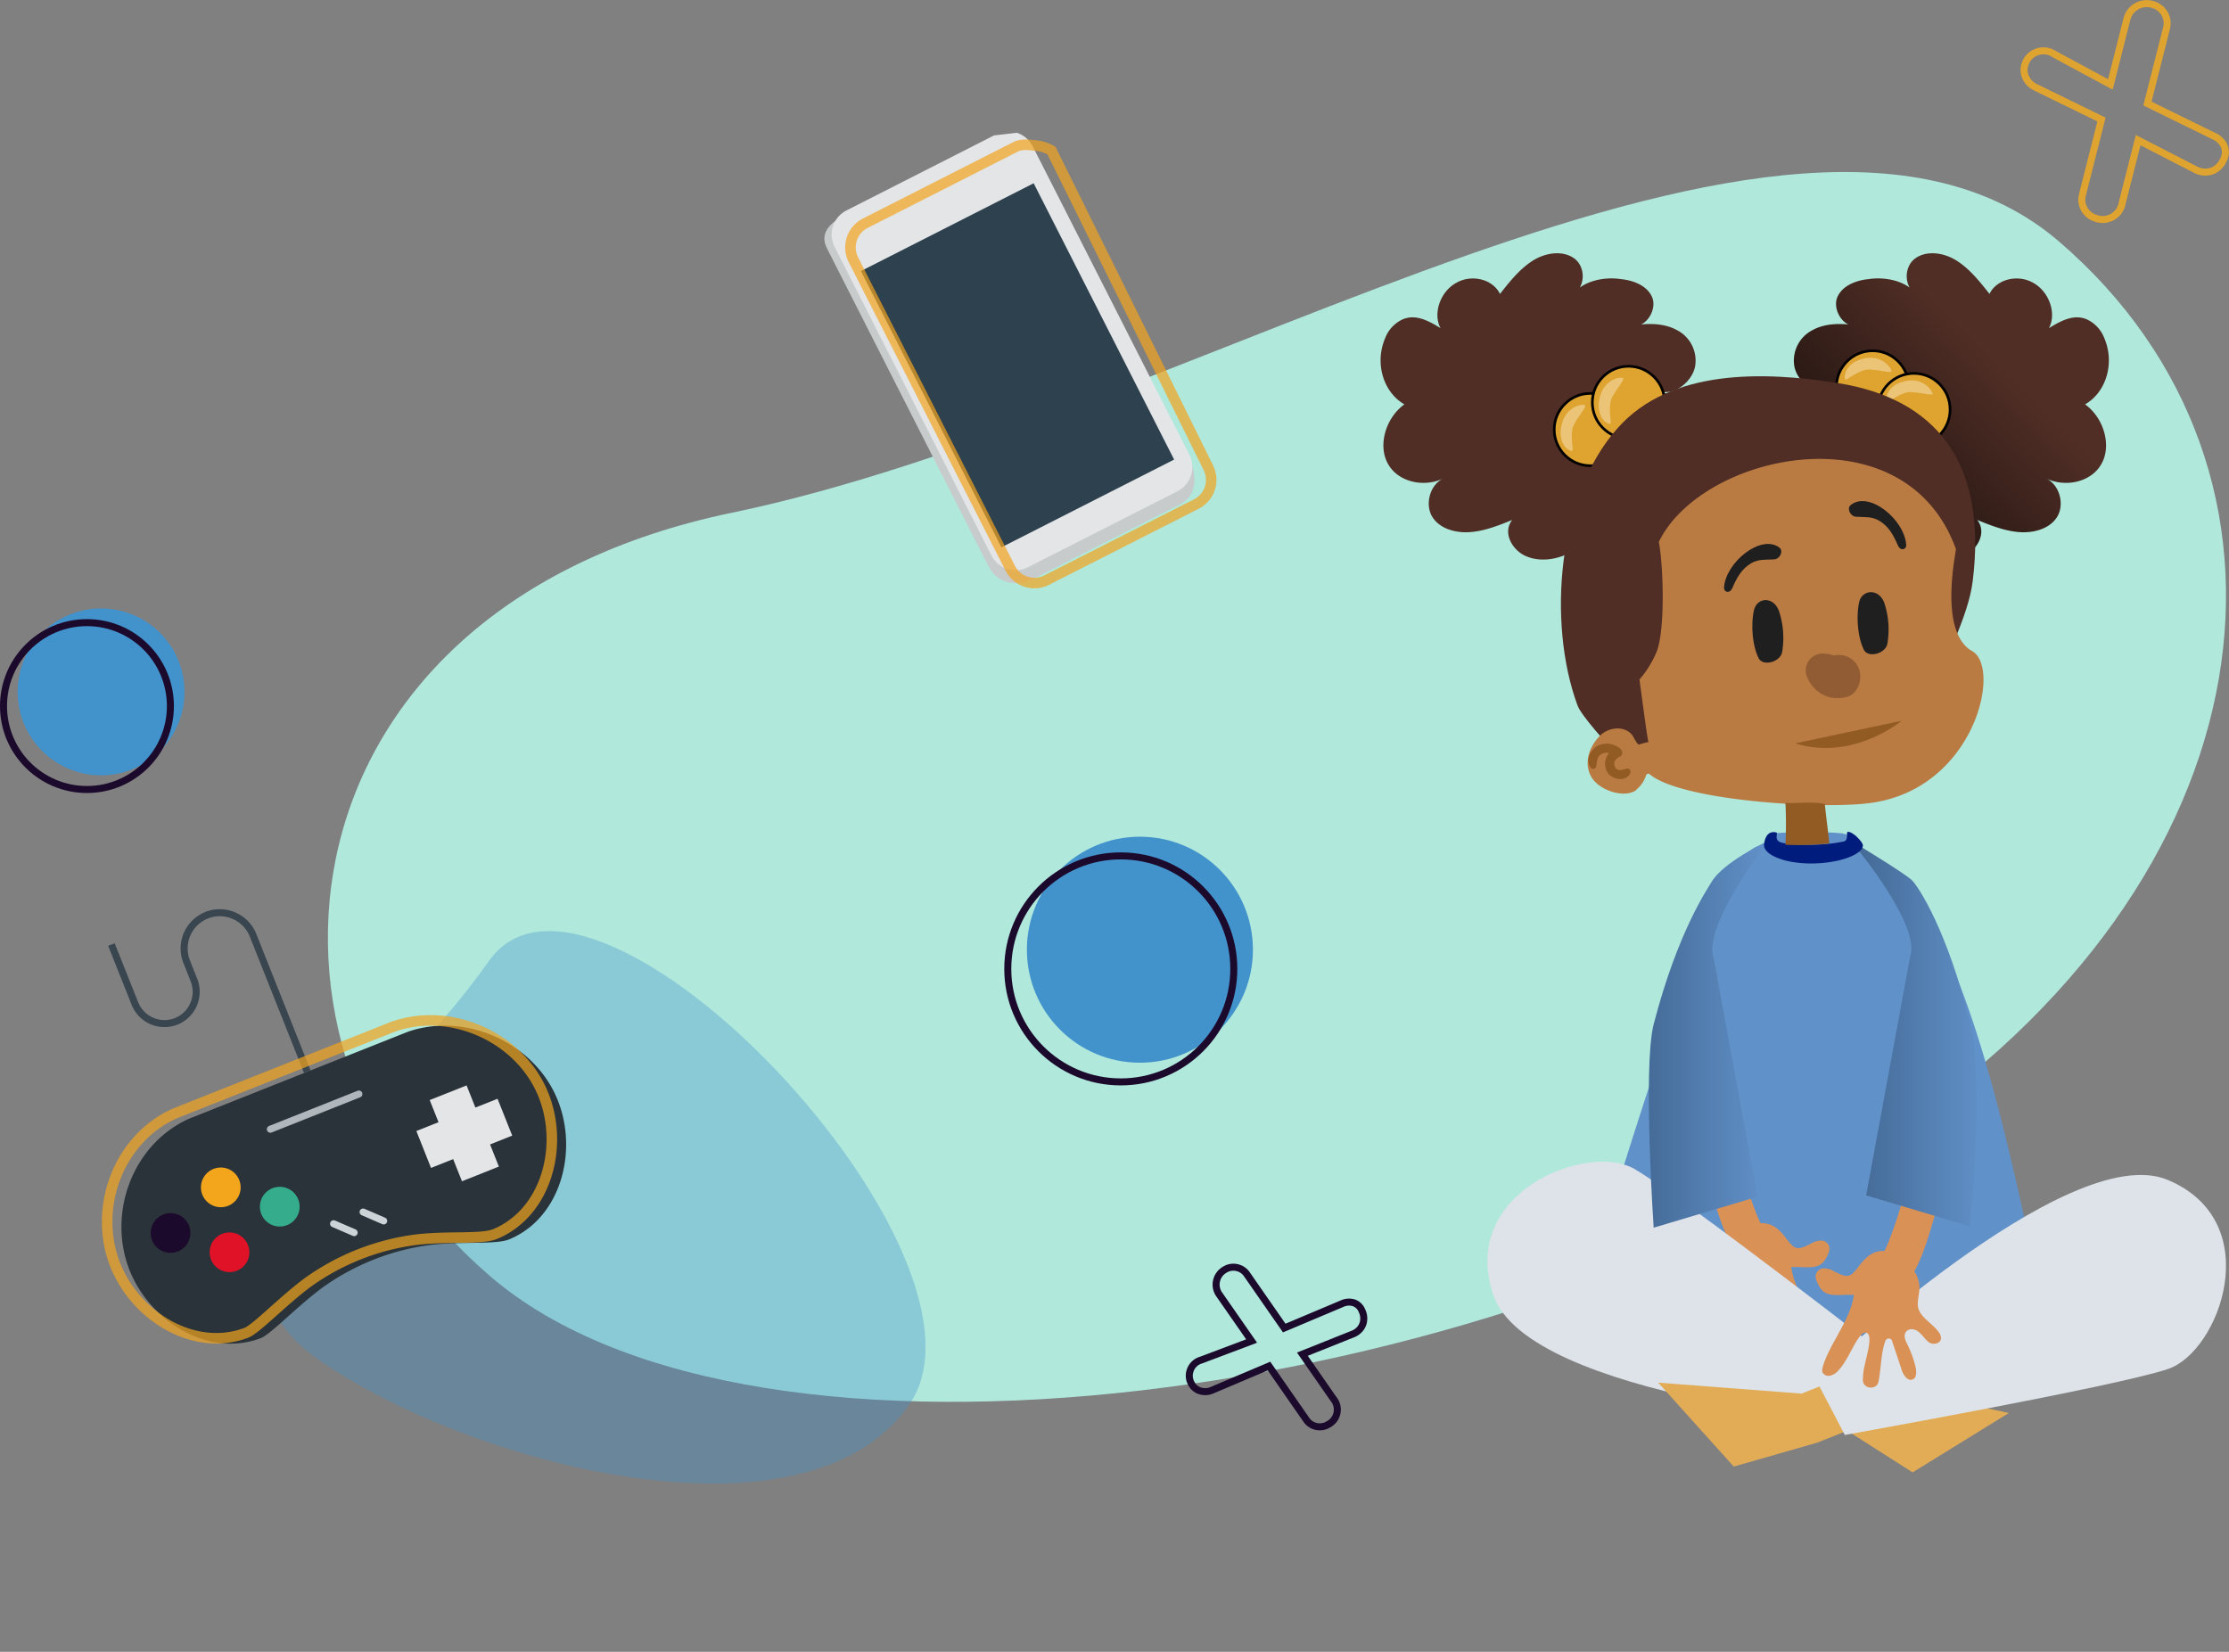 <svg xmlns="http://www.w3.org/2000/svg" xmlns:xlink="http://www.w3.org/1999/xlink" width="634.637" height="470.346" viewBox="0 0 634.637 470.346">
  <rect x="0" y="0" width="634.637" height="470.346" fill="#808080" stroke="none"/>
  <defs>
    <linearGradient id="linear-gradient" x1="-3.488" y1="0.355" x2="-3.949" y2="0.789" gradientUnits="objectBoundingBox">
      <stop offset="0" stop-color="#502e25"/>
      <stop offset="1" stop-color="#201310"/>
    </linearGradient>
    <linearGradient id="linear-gradient-2" x1="0.655" y1="0.355" x2="0.194" y2="0.789" xlink:href="#linear-gradient"/>
    <linearGradient id="linear-gradient-3" x1="-1.391" y1="2.693" x2="-2.373" y2="2.693" xlink:href="#linear-gradient"/>
    <linearGradient id="linear-gradient-4" x1="-3.004" y1="-1.683" x2="-3.875" y2="-1.683" gradientUnits="objectBoundingBox">
      <stop offset="0" stop-color="#e2ac56"/>
      <stop offset="1" stop-color="#d99156"/>
    </linearGradient>
    <linearGradient id="linear-gradient-5" x1="-0.639" y1="0.421" x2="-1.51" y2="0.421" xlink:href="#linear-gradient-4"/>
    <linearGradient id="linear-gradient-6" x1="0.998" y1="0.498" x2="-0.001" y2="0.498" gradientUnits="objectBoundingBox">
      <stop offset="0" stop-color="#fff"/>
      <stop offset="0" stop-color="#6191c9"/>
      <stop offset="1" stop-color="#446a96"/>
    </linearGradient>
    <linearGradient id="linear-gradient-7" x1="1.002" y1="0.5" x2="-0.001" y2="0.5" xlink:href="#linear-gradient-6"/>
    <clipPath id="clip-path">
      <rect id="Retângulo_1505" data-name="Retângulo 1505" width="127.523" height="135.794" transform="translate(134.891 0) rotate(83.39)" fill="none"/>
    </clipPath>
  </defs>
  <g id="Grupo_557" data-name="Grupo 557" transform="translate(-41.214 -148.312)">
    <g id="Grupo_307" data-name="Grupo 307" transform="translate(-108.786 34.884)">
      <g id="Grupo_302" data-name="Grupo 302" transform="translate(243.352 114.457)">
        <g id="Grupo_287" data-name="Grupo 287">
          <g id="Grupo_262" data-name="Grupo 262">
            <path id="Caminho_482" data-name="Caminho 482" d="M153.485,366.621c76.155,65.444,285.117,34.452,396.788-39.2S676.324,137.445,600.169,72s-247.4,50.192-377.78,77.219S77.33,301.177,153.485,366.621Z" transform="translate(-107.289 -4.267)" fill="#b0e8dc"/>
            <path id="Caminho_531" data-name="Caminho 531" d="M34.012,2.865A4.619,4.619,0,0,0,31.163.335,4.748,4.748,0,0,0,24.722,4L20.915,19.026,7.257,12a5.18,5.18,0,0,0-2.21-.639,4.652,4.652,0,0,0-2.167.415A4.973,4.973,0,0,0,.471,14.3,3.859,3.859,0,0,0,.316,17.68a4.766,4.766,0,0,0,2.391,2.288l15.98,7.839L14.12,45.859a4.524,4.524,0,0,0,.259,3.091,4.584,4.584,0,0,0,2.8,2.512,4.9,4.9,0,0,0,6.492-3.643l3.9-15.428,13.494,7.278a4.61,4.61,0,0,0,4.455.363,4.464,4.464,0,0,0,2.426-2.59,4.162,4.162,0,0,0-.052-3.315,4.836,4.836,0,0,0-2.348-2.409L29.7,23.974,34.271,5.921A4.524,4.524,0,0,0,34.012,2.865Z" transform="translate(305.542 381.26) rotate(131)" fill="none" stroke="#1c0a2d" stroke-miterlimit="10" stroke-width="2"/>
            <path id="Caminho_698" data-name="Caminho 698" d="M119.642,642.885a5.485,5.485,0,0,0,3.384,3,5.639,5.639,0,0,0,7.649-4.347L135.2,623.69l16.221,8.346a6.151,6.151,0,0,0,2.625.759,5.526,5.526,0,0,0,2.574-.492,5.907,5.907,0,0,0,2.861-3,4.583,4.583,0,0,0,.185-4.009,5.66,5.66,0,0,0-2.84-2.717l-18.979-9.31,5.424-21.44a5.372,5.372,0,0,0-.308-3.671,5.445,5.445,0,0,0-3.322-2.984,5.824,5.824,0,0,0-7.711,4.327l-4.635,18.323-16.026-8.643a5.475,5.475,0,0,0-5.291-.431,5.3,5.3,0,0,0-2.881,3.076,4.942,4.942,0,0,0,.062,3.937,5.743,5.743,0,0,0,2.789,2.861l18.815,9.2-5.424,21.44A5.373,5.373,0,0,0,119.642,642.885Z" transform="translate(380.218 -584.815)" fill="none" stroke="#dfa330" stroke-miterlimit="10" stroke-width="2"/>
            <g id="Grupo_260" data-name="Grupo 260" transform="translate(193.581 237.214)">
              <circle id="Elipse_317" data-name="Elipse 317" cx="32.177" cy="32.177" r="32.177" transform="translate(5.44)" fill="#4292cc"/>
              <circle id="Elipse_318" data-name="Elipse 318" cx="32.177" cy="32.177" r="32.177" transform="translate(0 5.465)" fill="none" stroke="#1c0a2d" stroke-miterlimit="10" stroke-width="2"/>
            </g>
          </g>
        </g>
        <g id="tela2" transform="translate(299.737 71.091)">
          <path id="Caminho_935" data-name="Caminho 935" d="M159.784,77.253c3.861.368,7.722,2.023,9.009,5.332,1.287,3.493-1.839,8.642-5.7,7.906,4.413-.735,9.009-.735,12.687,1.287a9.745,9.745,0,0,1,5.148,10.48c-.919,4.229-5.7,8.09-9.929,6.987,4.229,1.471,8.09,3.493,10.48,6.987s3.31,8.458,1.1,12.5c-2.206,4.229-7.538,6.8-11.584,5.148,2.758,3.126,4.964,7.722,2.942,11.767-1.839,3.677-6.251,5.7-10.3,5.7s-7.538-1.839-11.032-3.493c-3.493,7.355-13.422,11.4-20.225,8.09-3.677-1.839-6.251-6.619-3.493-10.113-4.045,1.655-8.274,3.31-12.5,3.493s-8.642-1.287-10.48-4.781-.368-9.009,3.677-10.664c-5.884,2.942-13.422,1.1-16.18-4.229-2.758-5.148-.552-12.871,4.781-16.732-6.068-3.493-8.458-11.767-5.516-18.754a9.745,9.745,0,0,1,4.781-5.332c3.861-1.839,7.722.368,11.032,2.39-2.206-4.045-.184-10.3,4.413-12.871,4.413-2.574,10.48-1.1,12.5,3.126,2.758-3.493,5.516-6.987,9.193-9.377s8.642-3.126,11.951-.735,3.31,8.274-.552,10.48C148.752,77.8,155,76.517,159.784,77.253Z" transform="translate(-91.418 -69.902)" fill="url(#linear-gradient)"/>
          <path id="Caminho_936" data-name="Caminho 936" d="M52.971,77.253c-3.861.368-7.722,2.023-9.009,5.332-1.287,3.493,1.839,8.642,5.7,7.906-4.413-.735-9.009-.735-12.687,1.287a9.745,9.745,0,0,0-5.148,10.48c.919,4.229,5.7,8.09,9.929,6.987-4.229,1.471-8.09,3.493-10.48,6.987s-3.31,8.458-1.1,12.5c2.206,4.229,7.538,6.8,11.584,5.148-2.758,3.126-4.964,7.722-2.942,11.767,1.839,3.677,6.251,5.7,10.3,5.7s7.538-1.839,11.032-3.493c3.493,7.355,13.422,11.4,20.225,8.09,3.677-1.839,6.251-6.619,3.493-10.113,4.045,1.655,8.274,3.31,12.5,3.493s8.642-1.287,10.48-4.781.368-9.009-3.677-10.664c5.884,2.942,13.422,1.1,16.18-4.229,2.758-5.148.552-12.871-4.78-16.732,6.068-3.493,8.458-11.767,5.516-18.754a9.746,9.746,0,0,0-4.78-5.332c-3.861-1.839-7.722.368-11.032,2.39,2.206-4.045.184-10.3-4.413-12.871-4.413-2.574-10.48-1.1-12.5,3.126C84.6,77.988,81.837,74.495,78.16,72.1s-8.642-3.126-11.951-.735-3.31,8.274.552,10.48C64,77.8,57.751,76.517,52.971,77.253Z" transform="translate(85.999 -69.902)" fill="url(#linear-gradient-2)"/>
          <circle id="Elipse_382" data-name="Elipse 382" cx="10.296" cy="10.296" r="10.296" transform="translate(129.776 27.759)" fill="#dfa330" stroke="#000" stroke-miterlimit="10" stroke-width="0.75"/>
          <path id="Caminho_937" data-name="Caminho 937" d="M62.616,92c.184,1.1,2.023-1.287,5.516-2.39,2.574-.735,8.09,1.287,7.722.184-.184-1.1-3.126-4.964-8.458-3.31C63.167,87.589,62.432,90.9,62.616,92Z" transform="translate(69.551 -56.336)" fill="#ebc477"/>
          <circle id="Elipse_383" data-name="Elipse 383" cx="10.296" cy="10.296" r="10.296" transform="translate(141.544 34.195)" fill="#dfa330" stroke="#000" stroke-miterlimit="10" stroke-width="0.75"/>
          <path id="Caminho_938" data-name="Caminho 938" d="M56.216,95.5c.184,1.1,2.023-1.287,5.516-2.39,2.574-.735,8.09,1.287,7.722.184S66.328,88.331,61,89.985C56.767,91.089,56.032,94.4,56.216,95.5Z" transform="translate(87.718 -53.4)" fill="#ebc477"/>
          <circle id="Elipse_384" data-name="Elipse 384" cx="10.296" cy="10.296" r="10.296" transform="translate(49.427 39.895)" fill="#dfa330" stroke="#000" stroke-miterlimit="10" stroke-width="0.75"/>
          <path id="Caminho_939" data-name="Caminho 939" d="M112.953,106.484c1.1.368-.184-2.39.368-6.068.368-2.574,4.6-6.619,3.493-6.987s-5.7.735-6.619,6.068C109.276,104.094,111.85,106.3,112.953,106.484Z" transform="translate(-58.745 -50.225)" fill="#ebc477"/>
          <circle id="Elipse_385" data-name="Elipse 385" cx="10.296" cy="10.296" r="10.296" transform="translate(60.275 32.172)" fill="#dfa330" stroke="#000" stroke-miterlimit="10" stroke-width="0.75"/>
          <path id="Caminho_940" data-name="Caminho 940" d="M107.053,102.284c1.1.368-.184-2.39.368-6.068.368-2.574,4.6-6.619,3.493-6.987s-5.7.735-6.619,6.068C103.376,99.894,105.95,102.1,107.053,102.284Z" transform="translate(-41.997 -53.748)" fill="#ebc477"/>
          <path id="Caminho_941" data-name="Caminho 941" d="M155.078,179.873c3.493-9.745,10.48-22.248,11.767-32.544,4.229-33.831-10.48-52.034-38.428-56.447-20.777-3.31-47.621-4.229-62.7,12.871-17.1,19.122-20.041,55.343-11.4,78.878.919,2.758,8.826,11.583,11.032,13.606s6.251-1.1,8.826-2.39Z" transform="translate(1.727 -53.929)" fill="url(#linear-gradient-3)"/>
          <path id="Caminho_942" data-name="Caminho 942" d="M51.872,180.539c2.574-2.574,7.355-2.942,9.377.184.184.368,1.287,2.39,1.655,2.39a15.317,15.317,0,0,1,2.758-.735c-.184,0-1.287-8.274-2.574-17.835a28.215,28.215,0,0,0,4.964-8.09c2.39-6.435,1.839-24.27.552-31.073,12.135-25.19,70.053-38.06,84.578,2.022.184.368-5.148,23.535,4.6,29.051,8.642,4.781.552,40.083-29.97,43.392-14.709,1.655-52.953-.919-61.779-8.274-.368-.368-.919-.184-1.1.368a8.539,8.539,0,0,1-2.39,3.677l-.552.552c-3.677,2.39-11.4-.368-13.054-4.781C47.275,187.342,49.3,183.113,51.872,180.539Z" transform="translate(10.61 -43.196)" fill="#ba7b43"/>
          <path id="Caminho_943" data-name="Caminho 943" d="M86.914,126.717a24.122,24.122,0,0,1,.919,11.584c-.368,2.942-5.7,4.413-6.8,1.655-1.839-3.861-2.023-9.745-1.287-13.238C80.479,122.856,85.259,122.3,86.914,126.717Z" transform="translate(26.498 -24.86)" fill="#201f20"/>
          <path id="Caminho_944" data-name="Caminho 944" d="M70.614,125.354a24.121,24.121,0,0,1,.919,11.584c-.368,2.942-5.7,4.413-6.8,1.655-1.839-3.861-2.023-9.745-1.287-13.238C64.179,121.677,68.959,121.125,70.614,125.354Z" transform="translate(72.768 -25.887)" fill="#201f20"/>
          <path id="Caminho_945" data-name="Caminho 945" d="M105.2,146.689a5.818,5.818,0,0,1,6.987.735,1.314,1.314,0,0,1-.368,2.206c-1.1.552-1.839,1.471-1.287,2.758.552,1.471,2.206.919,3.31.552a.911.911,0,0,1,1.1,1.1c-.919,2.758-4.964,2.206-6.435.184a4.7,4.7,0,0,1,.368-5.7,3.191,3.191,0,0,0-2.574.552c-.919.735-.919,2.206-1.1,3.31a.9.9,0,0,1-1.655.184C102.255,150.55,103.358,147.976,105.2,146.689Z" transform="translate(-43.818 -6.22)" fill="#915b23"/>
          <path id="VENTA_6_" d="M67.71,138.36a4.836,4.836,0,0,1,5.148-6.435,10.608,10.608,0,0,1,2.574.552h0c-.552-.184-.368-.184,0,0a6.055,6.055,0,0,1,7.171,3.861c1.1,2.942-.368,7.171-3.493,7.906C74.329,145.531,69.733,143.325,67.71,138.36Z" transform="translate(53.608 -17.933)" fill="#774928" opacity="0.6"/>
          <g id="ROUPA_5_" transform="translate(59.172 164.826)">
            <g id="FRENTE_6_">
              <path id="Caminho_946" data-name="Caminho 946" d="M68.019,163.406c-.368-.735-.552-1.471-.919-2.206A11.247,11.247,0,0,0,68.019,163.406Z" transform="translate(9.94 -158.161)" fill="#6191c9"/>
              <path id="Caminho_947" data-name="Caminho 947" d="M68.619,161.923c-.368-.735-.552-1.287-.919-2.023A9.853,9.853,0,0,0,68.619,161.923Z" transform="translate(8.236 -159.251)" fill="#6191c9"/>
              <path id="Caminho_948" data-name="Caminho 948" d="M68.338,159.9Z" transform="translate(7.598 -159.251)" fill="#6191c9"/>
              <path id="Caminho_949" data-name="Caminho 949" d="M67.784,161.368c0-.184-.184-.184-.184-.368C67.6,161.184,67.6,161.184,67.784,161.368Z" transform="translate(9.256 -158.328)" fill="#6191c9"/>
              <path id="Caminho_950" data-name="Caminho 950" d="M115.788,162.954a5.887,5.887,0,0,0-4.964-3.126c-6.619-.552-18.754-.184-18.938.184,0,.184-.552,1.1-.552,1.287a3.227,3.227,0,0,0-.735.919c0,.184-.919.735-.919.919-.368.552-1.287.184-2.022.368C75.521,166.631,51.251,248.451,39.3,287.063c67.479,22.983,92.3,21.145,129.073,4.045-8.09-32.544-21.7-115.284-51.115-126.315A5.634,5.634,0,0,1,115.788,162.954Z" transform="translate(-39.3 -159.547)" fill="#6191c9"/>
            </g>
          </g>
          <g id="ESQUERDA_10_" transform="translate(90.797 250.856)">
            <g id="Grupo_298" data-name="Grupo 298" transform="translate(0 0)">
              <g id="Grupo_297" data-name="Grupo 297">
                <path id="Caminho_951" data-name="Caminho 951" d="M91.585,207.556a50.888,50.888,0,0,0,1.839,9.193A114.255,114.255,0,0,0,97.1,227.965c1.471,4.045,3.861,7.722,4.413,11.951.368,3.677-4.229,5.516-6.8,3.31-6.068-4.964-8.642-16.18-10.848-23.351-.919-3.31-1.839-6.619-2.574-9.929C83.679,206.821,88.827,204.982,91.585,207.556Z" transform="translate(-81.289 -206.337)" fill="#d99156"/>
                <g id="Grupo_296" data-name="Grupo 296" transform="translate(1.287 25.305)">
                  <path id="Caminho_952" data-name="Caminho 952" d="M105.835,253.012a4.569,4.569,0,0,1,.184,1.471,1.913,1.913,0,0,1-2.39,1.1,4.375,4.375,0,0,1-2.39-1.655c-3.126-3.31-5.516-11.4-7.906-10.48-1.655.736-.184,5.7.552,9.009a18.133,18.133,0,0,1,.552,4.413c0,2.574-3.861,2.942-4.413.552-.735-3.31-.735-8.642-2.023-11.767a.991.991,0,0,0-1.839,0l-2.942,8.826c-.552,1.287-1.655,2.758-2.942,2.206-1.1-.368-1.1-2.023-.919-3.126a29.921,29.921,0,0,1,2.39-6.8c.552-1.1,1.287-2.574.368-3.677s-2.758-.735-3.677.184c-1.1.919-1.839,2.206-2.942,2.942-1.287.735-3.31.184-3.31-1.287a3.409,3.409,0,0,1,.368-1.287c1.839-2.942,6.251-4.781,6.251-8.274,0-2.574-.919-4.413-.184-6.8.552-2.022,1.1-2.942,2.758-3.677a7.992,7.992,0,0,0,3.861-2.574c1.1-1.471,1.839-2.206,3.677-2.206a6.931,6.931,0,0,1,4.6,2.023c1.287,1.1,2.39,2.942,3.677,4.229,1.655,1.655,3.31.552,5.332-.368a5.673,5.673,0,0,1,3.31-.919,2.366,2.366,0,0,1,2.023,2.758,5.506,5.506,0,0,1-.735,1.839c-1.839,4.045-5.332,2.758-10.113,2.942C97.928,239.773,103.812,246.209,105.835,253.012Z" transform="translate(-72.187 -220.1)" fill="#d99156"/>
                </g>
              </g>
            </g>
          </g>
          <path id="Caminho_953" data-name="Caminho 953" d="M108.2,258.809l-39.9-8.642L53.409,238.4,44.4,249.983l15.629,12.5,20.777,13.238Z" transform="translate(70.667 71.409)" fill="url(#linear-gradient-4)"/>
          <path id="Caminho_954" data-name="Caminho 954" d="M172.169,285.63s-98.92-7.722-109.032-36.957,26.66-43.76,40.083-36.038S178.6,268.531,178.6,268.531Z" transform="translate(-30.993 48.081)" fill="#dde3e8"/>
          <path id="Caminho_955" data-name="Caminho 955" d="M64,246.561l40.818,3.126,17.467-6.987,5.516,13.606-18.57,7.355-23.719,6.8Z" transform="translate(15.03 75.015)" fill="url(#linear-gradient-5)"/>
          <path id="Caminho_956" data-name="Caminho 956" d="M10.773,270.486s71.891-68.4,100.39-56.447,14.709,49.092,0,53.873c-14.709,4.964-91.933,18.754-91.933,18.754Z" transform="translate(112.935 49.803)" fill="#dde3e8"/>
          <path id="Caminho_957" data-name="Caminho 957" d="M114.73,162.655s-17.651,22.8-14.341,31.625l12.5,67.846-29.6,8.826s-3.126-45.6,0-57.918c6.8-26.293,15.261-38.428,16.548-40.634,3.31-5.516,15.629-11.4,15.629-11.4" transform="translate(-5.547 6.497)" fill="url(#linear-gradient-6)"/>
          <g id="ESQUERDA_7_" transform="translate(123.869 258.762)">
            <g id="Grupo_301" data-name="Grupo 301" transform="translate(0)">
              <g id="Grupo_300" data-name="Grupo 300" transform="translate(0)">
                <path id="Caminho_958" data-name="Caminho 958" d="M64.15,211.856a50.89,50.89,0,0,1-1.839,9.193,114.261,114.261,0,0,1-3.677,11.216c-1.471,4.045-3.861,7.722-4.413,11.951-.368,3.677,4.229,5.516,6.8,3.31,6.068-4.964,8.642-16.18,10.848-23.351.919-3.31,1.839-6.619,2.574-9.929C72.056,211.121,66.907,209.282,64.15,211.856Z" transform="translate(-37.466 -210.637)" fill="#d99156"/>
                <g id="Grupo_299" data-name="Grupo 299" transform="translate(0 25.306)">
                  <path id="Caminho_959" data-name="Caminho 959" d="M56.946,257.312a4.57,4.57,0,0,0-.184,1.471,1.913,1.913,0,0,0,2.39,1.1,4.375,4.375,0,0,0,2.39-1.655c3.126-3.31,5.516-11.4,7.906-10.48,1.655.735.184,5.7-.552,9.009a18.134,18.134,0,0,0-.552,4.413c0,2.574,3.861,2.942,4.413.552.735-3.31.735-8.642,2.023-11.767a.991.991,0,0,1,1.839,0l2.942,8.826c.552,1.287,1.655,2.758,2.942,2.206,1.1-.368,1.1-2.022.919-3.126a29.922,29.922,0,0,0-2.39-6.8c-.552-1.1-1.287-2.574-.368-3.677s2.758-.735,3.677.184c1.1.919,1.839,2.206,2.942,2.942,1.287.735,3.31.184,3.31-1.287a3.409,3.409,0,0,0-.368-1.287c-1.839-2.942-6.251-4.781-6.251-8.274,0-2.574.919-4.413.184-6.8-.552-2.023-1.1-2.942-2.758-3.677a7.992,7.992,0,0,1-3.861-2.574c-1.1-1.471-1.839-2.206-3.677-2.206a6.931,6.931,0,0,0-4.6,2.023c-1.287,1.1-2.39,2.942-3.677,4.229-1.655,1.655-3.31.552-5.332-.368a5.673,5.673,0,0,0-3.31-.919,2.366,2.366,0,0,0-2.023,2.758,5.505,5.505,0,0,0,.735,1.839c1.839,4.045,5.332,2.758,10.113,2.942C64.852,244.074,58.968,250.509,56.946,257.312Z" transform="translate(-54.9 -224.4)" fill="#d99156"/>
                </g>
              </g>
            </g>
          </g>
          <path id="Caminho_960" data-name="Caminho 960" d="M49.378,162.435s18.387,22.248,15.077,30.889l-12.5,67.846L81.554,270s4.229-40.818,0-57.918c-6.435-26.293-14.709-38.8-16.548-40.634S50.113,161.7,50.113,161.7" transform="translate(86.282 7.084)" fill="url(#linear-gradient-7)"/>
          <path id="GOLA_6_" d="M67,163.361c0,2.574,5.516,5.148,13.422,5.148s14.709-2.574,14.709-5.148c0-.919-2.758-3.861-4.229-3.861-.735,0,.368,2.39-1.287,2.758a46.787,46.787,0,0,1-9.561.919c-3.126,0-6.251,0-8.458-.735-1.839-.735-.552-2.574-1.1-2.758C67.552,158.948,67,162.258,67,163.361Z" transform="translate(42.183 5.239)" fill="#001d7e"/>
          <path id="PESCOÇO_5_" d="M72.2,155.026c1.471.368,8.09-.552,11.216.368.735,6.8.552,4.413,1.287,11.216a81.013,81.013,0,0,1-12.5.368A114.039,114.039,0,0,0,72.2,155.026Z" transform="translate(43.051 1.44)" fill="#915b23"/>
          <path id="BOCA_17_" d="M76.587,120.64c.184,1.471-1.655,2.023-2.39.184-1.287-2.942-2.574-5.332-5.332-6.987-2.206-1.287-4.413-.919-6.619-1.1-1.655-.184-2.574-2.39-1.471-3.31C65.923,105.2,76.035,113.469,76.587,120.64Z" transform="translate(73.047 -37.721)" fill="#201f20"/>
          <path id="BOCA_16_" d="M79.651,127.209c-.184,1.471,1.655,2.023,2.39.184,1.287-2.942,2.574-5.332,5.332-6.987,2.206-1.287,4.413-.919,6.619-1.1,1.655-.184,2.574-2.39,1.471-3.31C90.315,111.948,80.2,120.038,79.651,127.209Z" transform="translate(18.133 -32.155)" fill="#201f20"/>
          <path id="Caminho_961" data-name="Caminho 961" d="M91.338,142.3S77.548,153.884,61,148.735" transform="translate(57.009 -9.186)" fill="#915b23"/>
        </g>
      </g>
      <path id="Caminho_482-2" data-name="Caminho 482" d="M120.714,6.778C68.907,6.778,0-19.724,0,32.08S34.116,177.249,85.923,177.249,172.521,6.778,120.714,6.778Z" transform="matrix(0.574, -0.819, 0.819, 0.574, 214.318, 482.108)" fill="#4292cc" opacity="0.35"/>
      <g id="Grupo_304" data-name="Grupo 304" transform="translate(363.678 144.391)">
        <g id="Grupo_236" data-name="Grupo 236" transform="translate(0 0)" clip-path="url(#clip-path)">
          <path id="Caminho_505" data-name="Caminho 505" d="M704.8,220.922c5.193-2.638,97.3,69.74,97.3,69.74s4.678,9.291-2.732,13.1L758.3,324.643c-6.765,3.434-11.508.477-13.3-3.069s-43.8-86.235-46.051-90.66S699.611,223.56,704.8,220.922Zm0,0" transform="translate(-677.143 -191.093)" fill="#c7cbcb"/>
          <path id="Caminho_506" data-name="Caminho 506" d="M757.621,228.989a7.737,7.737,0,0,0-10.385-3.387l-42.617,21.669a7.719,7.719,0,0,0-3.387,10.376L745.87,345.5a7.737,7.737,0,0,0,10.385,3.387l42.617-21.659a7.737,7.737,0,0,0,3.387-10.385Zm0,0" transform="translate(-677.286 -218.313)" fill="#e3e5e7"/>
        </g>
        <path id="Caminho_507" data-name="Caminho 507" d="M749.3,335.405l49.176-24.99L758.486,231.74l-49.175,25Zm0,0" transform="translate(-677.86 -210.519)" fill="#2e414f"/>
        <path id="Caminho_510" data-name="Caminho 510" d="M767.651,220.79a11.268,11.268,0,0,0-4.49-1.427c-2.6-.242-4.069-.47-5.895.46l-42.617,21.659a7.738,7.738,0,0,0-3.387,10.385l44.656,87.853A7.719,7.719,0,0,0,766.3,343.1l42.617-21.659a7.728,7.728,0,0,0,3.387-10.385Zm0,2.419" transform="translate(-681.964 -208.887)" fill="none" stroke="#f3a51f" stroke-miterlimit="10" stroke-width="3" opacity="0.7"/>
      </g>
      <g id="Grupo_305" data-name="Grupo 305" transform="translate(151 286.683)">
        <circle id="Elipse_317-2" data-name="Elipse 317" cx="23.757" cy="23.757" r="23.757" transform="translate(4.016)" fill="#4292cc"/>
        <circle id="Elipse_318-2" data-name="Elipse 318" cx="23.757" cy="23.757" r="23.757" transform="translate(0 4.035)" fill="none" stroke="#1c0a2d" stroke-miterlimit="10" stroke-width="2"/>
      </g>
      <g id="Grupo_306" data-name="Grupo 306" transform="translate(316.91 483.775) rotate(173)">
        <path id="Caminho_519" data-name="Caminho 519" d="M93.331.682c-2.9.7-10.983,7.4-18.907,11.972a67.782,67.782,0,0,1-32.46,8.5C32.725,21.076,23.556,18.91,19.62,20,4.511,24.161-2.949,42.2,1.082,57.6h0C5.5,74.454,23.822,85.875,41.062,82.18l64.92-17c16.844-5.234,26.41-23.96,21.992-40.813h0C123.883,8.967,108.551-3.039,93.331.682Z" transform="translate(0 0)" fill="#293339"/>
        <path id="Caminho_520" data-name="Caminho 520" d="M26.934,15.787l-6.566,1.719,1.719,6.566L11.155,26.934,9.436,20.368,2.87,22.087,0,11.155,6.566,9.436,4.847,2.87,15.787,0l1.719,6.566,6.566-1.719Z" transform="translate(15.185 38.049)" fill="#e3e5e7"/>
        <line id="Linha_11" data-name="Linha 11" x1="5.517" y1="3.231" transform="translate(54.469 29.558)" fill="none" stroke="#ccd4d8" stroke-linecap="round" stroke-linejoin="round" stroke-width="2"/>
        <line id="Linha_12" data-name="Linha 12" x1="5.517" y1="3.231" transform="translate(63.217 27.272)" fill="none" stroke="#ccd4d8" stroke-linecap="round" stroke-linejoin="round" stroke-width="2"/>
        <path id="Caminho_521" data-name="Caminho 521" d="M0,0,10.6,40.478A10.21,10.21,0,0,0,23.023,47.74h0a10.2,10.2,0,0,0,7.262-12.418l-1.427-5.474A9.067,9.067,0,0,1,35.313,18.8h0a9.075,9.075,0,0,1,11.043,6.454l4.589,17.5" transform="translate(70.875 74.359)" fill="none" stroke="#394650" stroke-miterlimit="10" stroke-width="2"/>
        <circle id="Elipse_308" data-name="Elipse 308" cx="5.655" cy="5.655" r="5.655" transform="translate(93.684 39.038)" fill="#f3a51c"/>
        <circle id="Elipse_309" data-name="Elipse 309" cx="5.655" cy="5.655" r="5.655" transform="translate(109.471 27.891)" fill="#1c0a2d"/>
        <circle id="Elipse_310" data-name="Elipse 310" cx="5.655" cy="5.655" r="5.655" transform="translate(77.69 31.535)" fill="#35ad8c"/>
        <circle id="Elipse_311" data-name="Elipse 311" cx="5.655" cy="5.655" r="5.655" transform="translate(93.477 20.388)" fill="#e01227"/>
        <line id="Linha_13" data-name="Linha 13" y1="6.875" x2="26.246" transform="translate(57.073 59.406)" fill="none" stroke="#b0b7bc" stroke-linecap="round" stroke-linejoin="round" stroke-width="2"/>
        <path id="Caminho_522" data-name="Caminho 522" d="M93.352.68c-2.9.7-10.983,7.4-18.907,11.972a67.807,67.807,0,0,1-32.486,8.457c-9.247-.077-18.409-2.243-22.345-1.152C4.506,24.116-2.953,42.163,1.086,57.555h0C5.495,74.408,23.817,85.83,41.066,82.134l64.92-17c16.836-5.234,26.4-23.96,21.992-40.813h0C123.9,8.973,108.581-3.033,93.352.68Z" transform="translate(3.855 2.022)" fill="none" stroke="#f3a51f" stroke-miterlimit="10" stroke-width="3" opacity="0.7"/>
      </g>
    </g>
  </g>
</svg>
